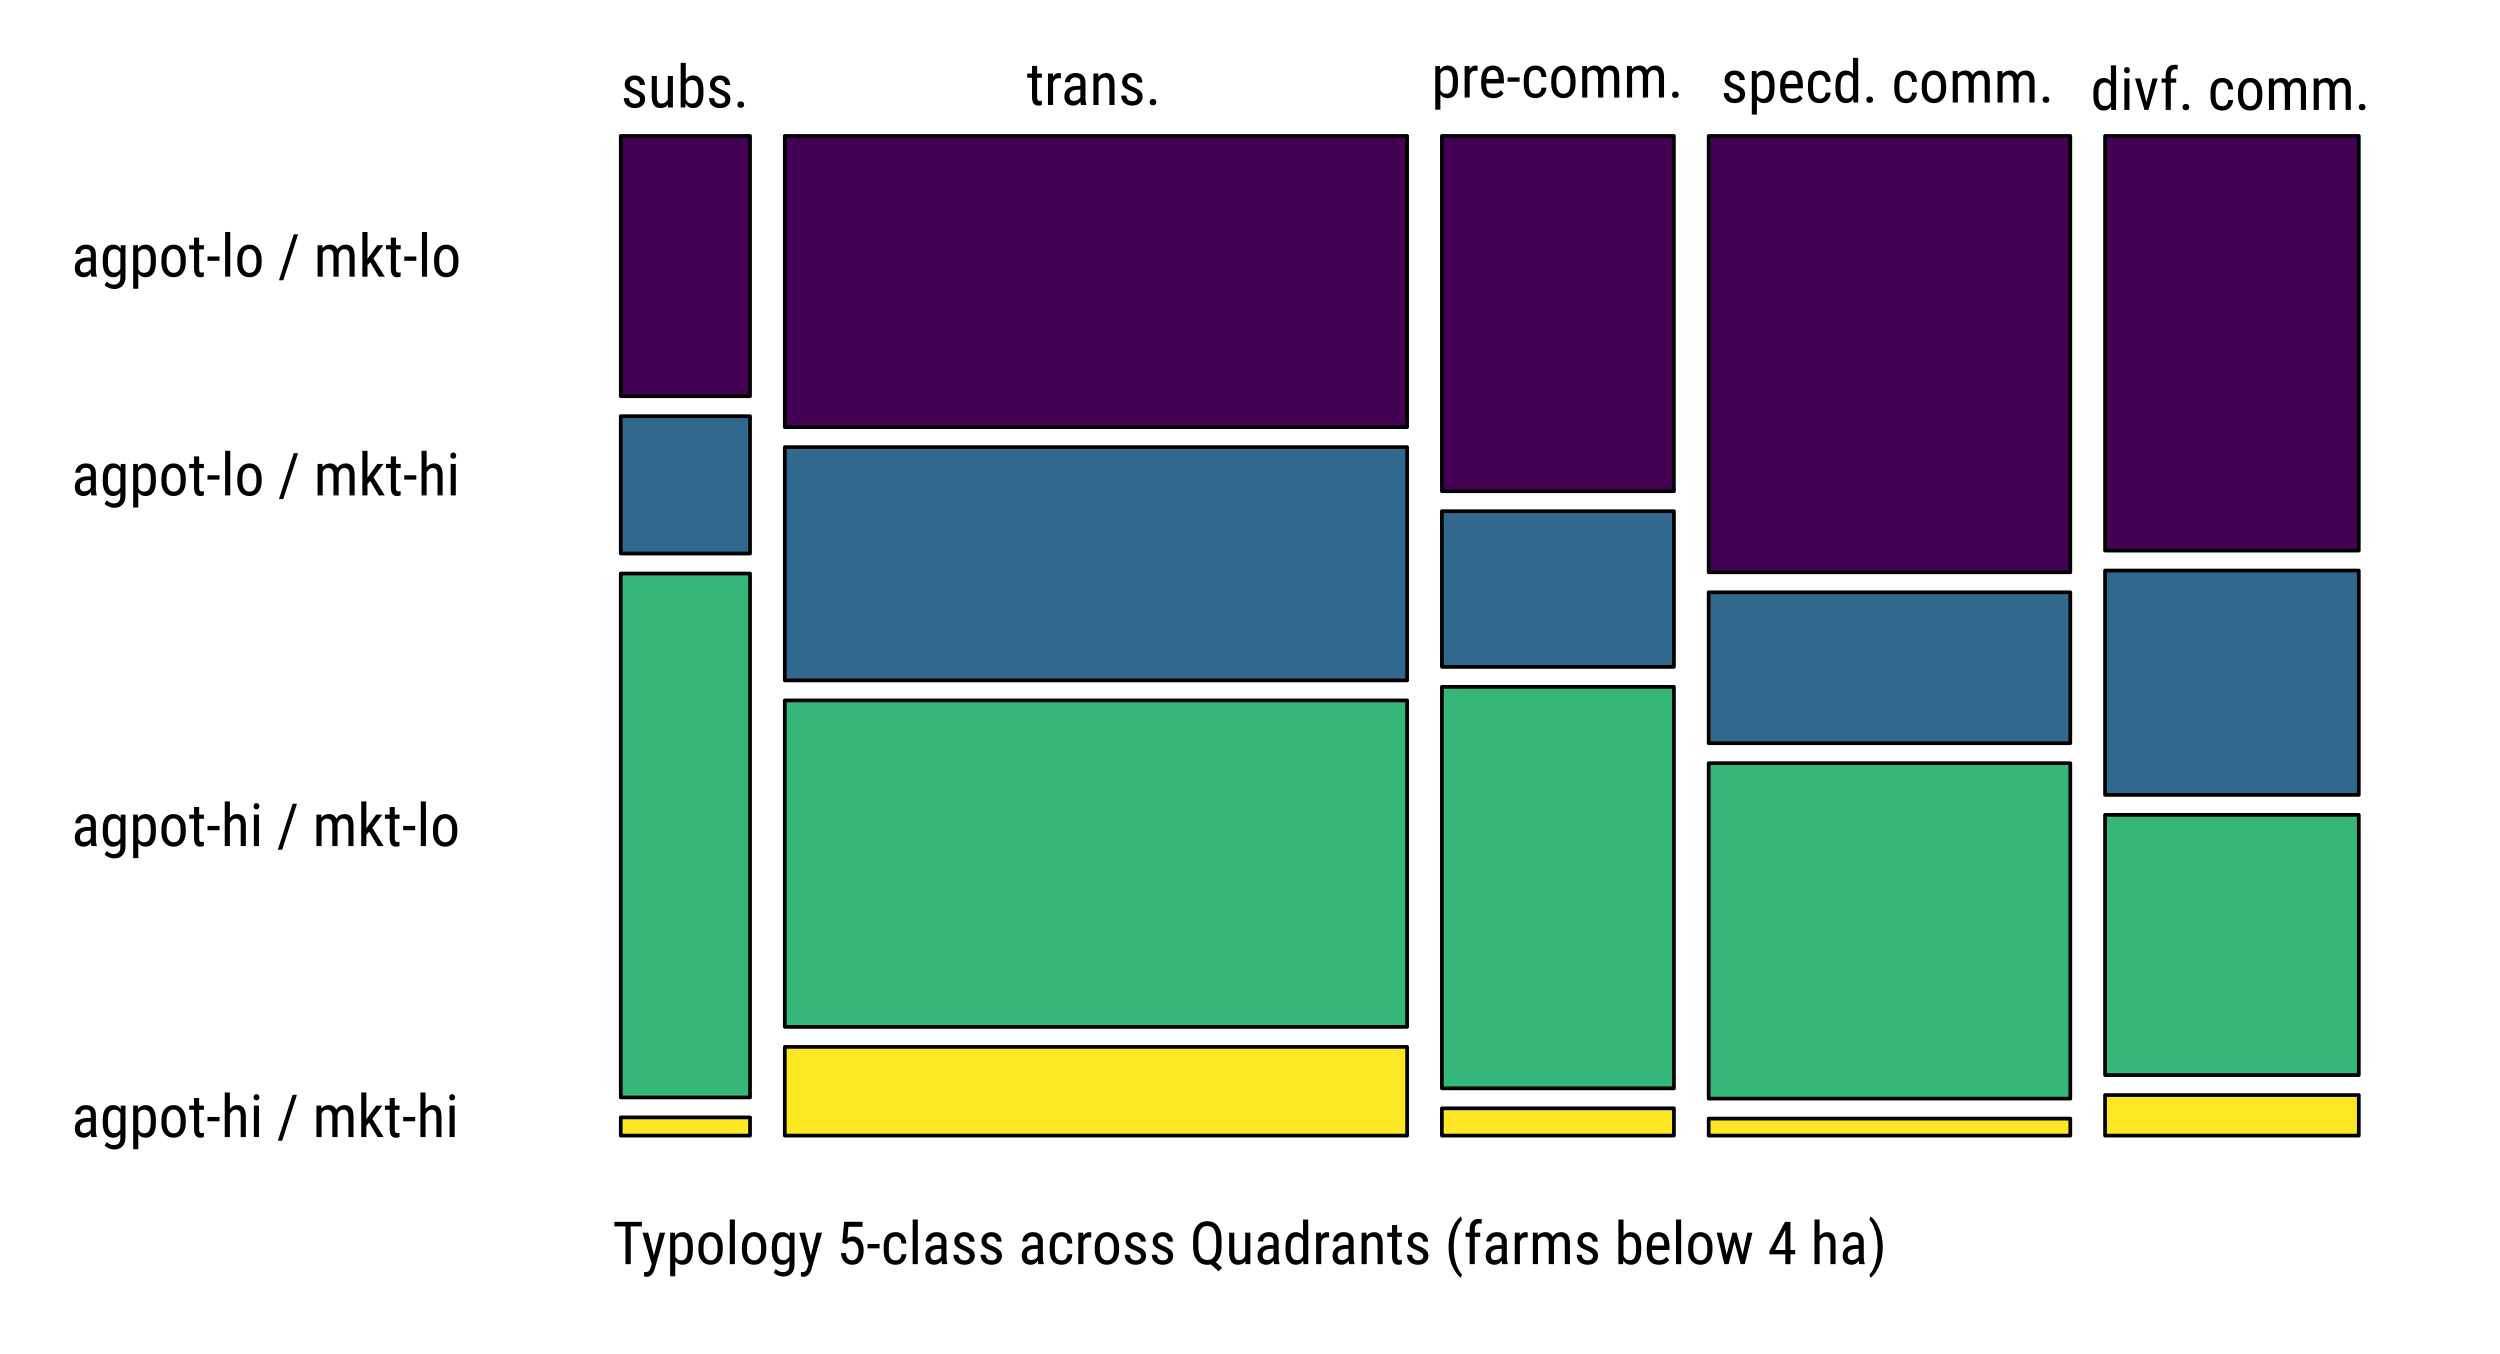 <?xml version="1.0" encoding="UTF-8"?>
<svg xmlns="http://www.w3.org/2000/svg" xmlns:xlink="http://www.w3.org/1999/xlink" width="504pt" height="273pt" viewBox="0 0 504 273" version="1.1">
<defs>
<g>
<symbol overflow="visible" id="glyph0-0">
<path style="stroke:none;" d="M 4.094 0 L 0.609 0 L 0.609 -8.531 L 4.094 -8.531 Z M 3.828 -0.5 L 3.828 -8.031 L 2.484 -4.266 Z M 0.875 -7.969 L 0.875 -0.547 L 2.203 -4.266 Z M 1.078 -0.312 L 3.609 -0.312 L 2.344 -3.859 Z M 2.344 -4.672 L 3.609 -8.219 L 1.078 -8.219 Z M 2.344 -4.672 "/>
</symbol>
<symbol overflow="visible" id="glyph0-1">
<path style="stroke:none;" d="M 5.906 -7.609 L 3.656 -7.609 L 3.656 0 L 2.594 0 L 2.594 -7.609 L 0.359 -7.609 L 0.359 -8.531 L 5.906 -8.531 Z M 5.906 -7.609 "/>
</symbol>
<symbol overflow="visible" id="glyph0-2">
<path style="stroke:none;" d="M 2.516 -1.719 L 3.656 -6.344 L 4.766 -6.344 L 2.688 0.891 C 2.531 1.441 2.305 1.859 2.016 2.141 C 1.734 2.422 1.414 2.562 1.062 2.562 C 0.914 2.562 0.734 2.531 0.516 2.469 L 0.516 1.594 L 0.75 1.609 C 1.051 1.609 1.285 1.535 1.453 1.391 C 1.617 1.254 1.754 1.008 1.859 0.656 L 2.062 -0.047 L 0.203 -6.344 L 1.344 -6.344 Z M 2.516 -1.719 "/>
</symbol>
<symbol overflow="visible" id="glyph0-3">
<path style="stroke:none;" d="M 5.359 -2.859 C 5.359 -1.859 5.176 -1.109 4.812 -0.609 C 4.445 -0.117 3.938 0.125 3.281 0.125 C 2.645 0.125 2.156 -0.117 1.812 -0.609 L 1.812 2.438 L 0.781 2.438 L 0.781 -6.344 L 1.719 -6.344 L 1.766 -5.641 C 2.117 -6.18 2.617 -6.453 3.266 -6.453 C 3.961 -6.453 4.484 -6.207 4.828 -5.719 C 5.172 -5.238 5.348 -4.52 5.359 -3.562 Z M 4.328 -3.453 C 4.328 -4.172 4.219 -4.695 4 -5.031 C 3.781 -5.363 3.426 -5.531 2.938 -5.531 C 2.445 -5.531 2.07 -5.285 1.812 -4.797 L 1.812 -1.5 C 2.062 -1.008 2.441 -0.766 2.953 -0.766 C 3.422 -0.766 3.766 -0.93 3.984 -1.266 C 4.203 -1.609 4.316 -2.129 4.328 -2.828 Z M 4.328 -3.453 "/>
</symbol>
<symbol overflow="visible" id="glyph0-4">
<path style="stroke:none;" d="M 0.562 -3.469 C 0.562 -4.383 0.785 -5.109 1.234 -5.641 C 1.68 -6.18 2.27 -6.453 3 -6.453 C 3.738 -6.453 4.328 -6.191 4.766 -5.672 C 5.211 -5.148 5.445 -4.438 5.469 -3.531 L 5.469 -2.859 C 5.469 -1.941 5.242 -1.211 4.797 -0.672 C 4.348 -0.141 3.754 0.125 3.016 0.125 C 2.273 0.125 1.68 -0.133 1.234 -0.656 C 0.797 -1.176 0.57 -1.879 0.562 -2.766 Z M 1.594 -2.859 C 1.594 -2.211 1.719 -1.703 1.969 -1.328 C 2.227 -0.953 2.578 -0.766 3.016 -0.766 C 3.93 -0.766 4.398 -1.426 4.422 -2.75 L 4.422 -3.469 C 4.422 -4.113 4.289 -4.625 4.031 -5 C 3.781 -5.375 3.438 -5.562 3 -5.562 C 2.57 -5.562 2.227 -5.375 1.969 -5 C 1.719 -4.625 1.594 -4.113 1.594 -3.469 Z M 1.594 -2.859 "/>
</symbol>
<symbol overflow="visible" id="glyph0-5">
<path style="stroke:none;" d="M 1.891 0 L 0.859 0 L 0.859 -9 L 1.891 -9 Z M 1.891 0 "/>
</symbol>
<symbol overflow="visible" id="glyph0-6">
<path style="stroke:none;" d="M 0.562 -3.453 C 0.562 -4.441 0.738 -5.188 1.094 -5.688 C 1.457 -6.195 1.988 -6.453 2.688 -6.453 C 3.332 -6.453 3.82 -6.176 4.156 -5.625 L 4.203 -6.344 L 5.141 -6.344 L 5.141 0.062 C 5.141 0.844 4.938 1.441 4.531 1.859 C 4.133 2.285 3.578 2.5 2.859 2.5 C 2.547 2.5 2.191 2.422 1.797 2.266 C 1.41 2.109 1.125 1.914 0.938 1.688 L 1.359 0.984 C 1.785 1.398 2.258 1.609 2.781 1.609 C 3.645 1.609 4.086 1.141 4.109 0.203 L 4.109 -0.625 C 3.773 -0.125 3.297 0.125 2.672 0.125 C 2.016 0.125 1.504 -0.117 1.141 -0.609 C 0.773 -1.109 0.582 -1.82 0.562 -2.75 Z M 1.609 -2.859 C 1.609 -2.148 1.711 -1.629 1.922 -1.297 C 2.129 -0.961 2.473 -0.797 2.953 -0.797 C 3.461 -0.797 3.848 -1.062 4.109 -1.594 L 4.109 -4.766 C 3.836 -5.273 3.453 -5.531 2.953 -5.531 C 2.484 -5.531 2.141 -5.363 1.922 -5.031 C 1.711 -4.695 1.609 -4.188 1.609 -3.5 Z M 1.609 -2.859 "/>
</symbol>
<symbol overflow="visible" id="glyph0-7">
<path style="stroke:none;" d=""/>
</symbol>
<symbol overflow="visible" id="glyph0-8">
<path style="stroke:none;" d="M 1.109 -4.281 L 1.484 -8.531 L 5.188 -8.531 L 5.188 -7.531 L 2.344 -7.531 L 2.156 -5.203 C 2.5 -5.453 2.875 -5.578 3.281 -5.578 C 3.945 -5.578 4.469 -5.316 4.844 -4.797 C 5.227 -4.285 5.422 -3.594 5.422 -2.719 C 5.422 -1.832 5.211 -1.133 4.797 -0.625 C 4.391 -0.125 3.828 0.125 3.109 0.125 C 2.461 0.125 1.938 -0.082 1.531 -0.5 C 1.133 -0.926 0.906 -1.508 0.844 -2.25 L 1.828 -2.25 C 1.879 -1.758 2.016 -1.391 2.234 -1.141 C 2.461 -0.891 2.754 -0.766 3.109 -0.766 C 3.504 -0.766 3.816 -0.938 4.047 -1.281 C 4.273 -1.633 4.391 -2.109 4.391 -2.703 C 4.391 -3.266 4.266 -3.719 4.016 -4.062 C 3.773 -4.414 3.445 -4.594 3.031 -4.594 C 2.688 -4.594 2.41 -4.504 2.203 -4.328 L 1.938 -4.062 Z M 1.109 -4.281 "/>
</symbol>
<symbol overflow="visible" id="glyph0-9">
<path style="stroke:none;" d="M 2.703 -3.188 L 0.281 -3.188 L 0.281 -4.062 L 2.703 -4.062 Z M 2.703 -3.188 "/>
</symbol>
<symbol overflow="visible" id="glyph0-10">
<path style="stroke:none;" d="M 2.984 -0.766 C 3.328 -0.766 3.598 -0.867 3.797 -1.078 C 4.004 -1.297 4.117 -1.602 4.141 -2 L 5.125 -2 C 5.102 -1.383 4.883 -0.875 4.469 -0.469 C 4.062 -0.07 3.566 0.125 2.984 0.125 C 2.191 0.125 1.586 -0.117 1.172 -0.609 C 0.766 -1.109 0.562 -1.848 0.562 -2.828 L 0.562 -3.531 C 0.562 -4.488 0.766 -5.211 1.172 -5.703 C 1.586 -6.203 2.188 -6.453 2.969 -6.453 C 3.613 -6.453 4.129 -6.25 4.516 -5.844 C 4.898 -5.438 5.102 -4.875 5.125 -4.156 L 4.141 -4.156 C 4.117 -4.625 4.004 -4.973 3.797 -5.203 C 3.598 -5.441 3.32 -5.562 2.969 -5.562 C 2.508 -5.562 2.164 -5.41 1.938 -5.109 C 1.719 -4.805 1.602 -4.312 1.594 -3.625 L 1.594 -2.812 C 1.594 -2.062 1.703 -1.531 1.922 -1.219 C 2.148 -0.914 2.504 -0.766 2.984 -0.766 Z M 2.984 -0.766 "/>
</symbol>
<symbol overflow="visible" id="glyph0-11">
<path style="stroke:none;" d="M 4.031 0 C 3.969 -0.133 3.926 -0.363 3.906 -0.688 C 3.539 -0.145 3.07 0.125 2.5 0.125 C 1.926 0.125 1.477 -0.035 1.156 -0.359 C 0.832 -0.68 0.672 -1.141 0.672 -1.734 C 0.672 -2.379 0.891 -2.891 1.328 -3.266 C 1.766 -3.641 2.363 -3.832 3.125 -3.844 L 3.891 -3.844 L 3.891 -4.516 C 3.891 -4.898 3.801 -5.172 3.625 -5.328 C 3.457 -5.484 3.203 -5.562 2.859 -5.562 C 2.547 -5.562 2.289 -5.469 2.094 -5.281 C 1.906 -5.102 1.812 -4.867 1.812 -4.578 L 0.781 -4.578 C 0.781 -4.898 0.875 -5.207 1.062 -5.5 C 1.25 -5.801 1.504 -6.035 1.828 -6.203 C 2.16 -6.367 2.523 -6.453 2.922 -6.453 C 3.566 -6.453 4.055 -6.289 4.391 -5.969 C 4.734 -5.645 4.91 -5.176 4.922 -4.562 L 4.922 -1.359 C 4.922 -0.879 4.984 -0.457 5.109 -0.094 L 5.109 0 Z M 2.656 -0.828 C 2.906 -0.828 3.145 -0.895 3.375 -1.031 C 3.613 -1.176 3.785 -1.352 3.891 -1.562 L 3.891 -3.078 L 3.297 -3.078 C 2.805 -3.066 2.414 -2.953 2.125 -2.734 C 1.844 -2.523 1.703 -2.234 1.703 -1.859 C 1.703 -1.492 1.773 -1.227 1.922 -1.062 C 2.066 -0.906 2.312 -0.828 2.656 -0.828 Z M 2.656 -0.828 "/>
</symbol>
<symbol overflow="visible" id="glyph0-12">
<path style="stroke:none;" d="M 3.859 -1.625 C 3.859 -1.844 3.773 -2.031 3.609 -2.188 C 3.441 -2.352 3.113 -2.547 2.625 -2.766 C 2.07 -2.992 1.68 -3.188 1.453 -3.344 C 1.223 -3.508 1.051 -3.695 0.938 -3.906 C 0.82 -4.113 0.766 -4.363 0.766 -4.656 C 0.766 -5.176 0.953 -5.602 1.328 -5.938 C 1.711 -6.281 2.195 -6.453 2.781 -6.453 C 3.395 -6.453 3.891 -6.27 4.266 -5.906 C 4.641 -5.551 4.828 -5.094 4.828 -4.531 L 3.797 -4.531 C 3.797 -4.82 3.695 -5.066 3.5 -5.266 C 3.312 -5.461 3.07 -5.562 2.781 -5.562 C 2.477 -5.562 2.238 -5.484 2.062 -5.328 C 1.883 -5.172 1.797 -4.957 1.797 -4.688 C 1.797 -4.477 1.859 -4.305 1.984 -4.172 C 2.117 -4.047 2.426 -3.879 2.906 -3.672 C 3.676 -3.367 4.195 -3.07 4.469 -2.781 C 4.75 -2.5 4.891 -2.141 4.891 -1.703 C 4.891 -1.148 4.695 -0.707 4.312 -0.375 C 3.938 -0.039 3.43 0.125 2.797 0.125 C 2.141 0.125 1.602 -0.062 1.188 -0.438 C 0.781 -0.82 0.578 -1.305 0.578 -1.891 L 1.625 -1.891 C 1.633 -1.535 1.738 -1.258 1.938 -1.062 C 2.145 -0.863 2.43 -0.766 2.797 -0.766 C 3.141 -0.766 3.398 -0.844 3.578 -1 C 3.766 -1.156 3.859 -1.363 3.859 -1.625 Z M 3.859 -1.625 "/>
</symbol>
<symbol overflow="visible" id="glyph0-13">
<path style="stroke:none;" d="M 3.391 -5.375 C 3.242 -5.395 3.086 -5.406 2.922 -5.406 C 2.391 -5.406 2.02 -5.113 1.812 -4.531 L 1.812 0 L 0.781 0 L 0.781 -6.344 L 1.781 -6.344 L 1.797 -5.703 C 2.078 -6.203 2.473 -6.453 2.984 -6.453 C 3.141 -6.453 3.273 -6.426 3.391 -6.375 Z M 3.391 -5.375 "/>
</symbol>
<symbol overflow="visible" id="glyph0-14">
<path style="stroke:none;" d="M 6.422 -3.516 C 6.422 -2.766 6.316 -2.129 6.109 -1.609 C 5.91 -1.098 5.629 -0.695 5.266 -0.406 L 6.531 0.734 L 5.812 1.438 L 4.266 0.047 C 4.023 0.098 3.789 0.125 3.562 0.125 C 2.676 0.125 1.977 -0.188 1.469 -0.812 C 0.957 -1.438 0.695 -2.316 0.688 -3.453 L 0.688 -5 C 0.688 -6.145 0.938 -7.039 1.438 -7.688 C 1.938 -8.332 2.641 -8.656 3.547 -8.656 C 4.453 -8.656 5.156 -8.336 5.656 -7.703 C 6.156 -7.078 6.41 -6.191 6.422 -5.047 Z M 5.344 -5.016 C 5.344 -5.91 5.195 -6.578 4.906 -7.016 C 4.613 -7.461 4.16 -7.688 3.547 -7.688 C 2.961 -7.688 2.52 -7.461 2.219 -7.016 C 1.914 -6.566 1.758 -5.91 1.75 -5.047 L 1.75 -3.516 C 1.75 -2.641 1.898 -1.973 2.203 -1.516 C 2.504 -1.066 2.957 -0.844 3.562 -0.844 C 4.156 -0.844 4.598 -1.047 4.891 -1.453 C 5.18 -1.867 5.332 -2.508 5.344 -3.375 Z M 5.344 -5.016 "/>
</symbol>
<symbol overflow="visible" id="glyph0-15">
<path style="stroke:none;" d="M 4.016 -0.562 C 3.672 -0.102 3.164 0.125 2.5 0.125 C 1.926 0.125 1.492 -0.07 1.203 -0.469 C 0.91 -0.875 0.758 -1.453 0.75 -2.203 L 0.75 -6.344 L 1.781 -6.344 L 1.781 -2.281 C 1.781 -1.289 2.078 -0.797 2.672 -0.797 C 3.305 -0.797 3.742 -1.078 3.984 -1.641 L 3.984 -6.344 L 5.016 -6.344 L 5.016 0 L 4.031 0 Z M 4.016 -0.562 "/>
</symbol>
<symbol overflow="visible" id="glyph0-16">
<path style="stroke:none;" d="M 0.562 -3.453 C 0.562 -4.43 0.742 -5.176 1.109 -5.688 C 1.473 -6.195 1.992 -6.453 2.672 -6.453 C 3.285 -6.453 3.758 -6.207 4.094 -5.719 L 4.094 -9 L 5.141 -9 L 5.141 0 L 4.188 0 L 4.125 -0.688 C 3.789 -0.145 3.305 0.125 2.672 0.125 C 2.016 0.125 1.5 -0.129 1.125 -0.641 C 0.75 -1.148 0.562 -1.875 0.562 -2.812 Z M 1.594 -2.859 C 1.594 -2.148 1.695 -1.629 1.906 -1.297 C 2.125 -0.961 2.469 -0.797 2.938 -0.797 C 3.457 -0.797 3.844 -1.055 4.094 -1.578 L 4.094 -4.781 C 3.832 -5.281 3.453 -5.531 2.953 -5.531 C 2.473 -5.531 2.125 -5.363 1.906 -5.031 C 1.695 -4.695 1.594 -4.188 1.594 -3.5 Z M 1.594 -2.859 "/>
</symbol>
<symbol overflow="visible" id="glyph0-17">
<path style="stroke:none;" d="M 1.75 -6.344 L 1.781 -5.656 C 2.188 -6.188 2.703 -6.453 3.328 -6.453 C 4.441 -6.453 5.008 -5.707 5.031 -4.219 L 5.031 0 L 4 0 L 4 -4.172 C 4 -4.66 3.914 -5.008 3.75 -5.219 C 3.582 -5.426 3.332 -5.531 3 -5.531 C 2.738 -5.531 2.504 -5.441 2.297 -5.266 C 2.098 -5.098 1.938 -4.879 1.812 -4.609 L 1.812 0 L 0.781 0 L 0.781 -6.344 Z M 1.75 -6.344 "/>
</symbol>
<symbol overflow="visible" id="glyph0-18">
<path style="stroke:none;" d="M 2.141 -7.875 L 2.141 -6.344 L 3.094 -6.344 L 3.094 -5.5 L 2.141 -5.5 L 2.141 -1.578 C 2.141 -1.328 2.176 -1.133 2.25 -1 C 2.332 -0.875 2.473 -0.812 2.672 -0.812 C 2.816 -0.812 2.957 -0.832 3.094 -0.875 L 3.078 0 C 2.848 0.082 2.609 0.125 2.359 0.125 C 1.953 0.125 1.641 -0.02 1.422 -0.312 C 1.211 -0.613 1.109 -1.031 1.109 -1.562 L 1.109 -5.5 L 0.141 -5.5 L 0.141 -6.344 L 1.109 -6.344 L 1.109 -7.875 Z M 2.141 -7.875 "/>
</symbol>
<symbol overflow="visible" id="glyph0-19">
<path style="stroke:none;" d="M 0.75 -3.469 C 0.75 -4.488 0.891 -5.445 1.172 -6.344 C 1.453 -7.25 1.844 -8.039 2.344 -8.719 C 2.656 -9.133 2.953 -9.438 3.234 -9.625 L 3.453 -8.906 C 2.984 -8.457 2.598 -7.781 2.297 -6.875 C 1.992 -5.977 1.828 -4.977 1.797 -3.875 L 1.797 -3.391 C 1.797 -2.016 1.988 -0.801 2.375 0.25 C 2.664 1.039 3.023 1.656 3.453 2.094 L 3.234 2.75 C 2.879 2.508 2.516 2.113 2.141 1.562 C 1.211 0.164 0.75 -1.508 0.75 -3.469 Z M 0.75 -3.469 "/>
</symbol>
<symbol overflow="visible" id="glyph0-20">
<path style="stroke:none;" d="M 1.234 0 L 1.234 -5.5 L 0.406 -5.5 L 0.406 -6.344 L 1.234 -6.344 L 1.234 -7.078 C 1.242 -7.723 1.406 -8.223 1.719 -8.578 C 2.031 -8.941 2.473 -9.125 3.047 -9.125 C 3.254 -9.125 3.469 -9.094 3.688 -9.031 L 3.625 -8.141 C 3.477 -8.18 3.32 -8.203 3.156 -8.203 C 2.562 -8.203 2.266 -7.781 2.266 -6.938 L 2.266 -6.344 L 3.359 -6.344 L 3.359 -5.5 L 2.266 -5.5 L 2.266 0 Z M 1.234 0 "/>
</symbol>
<symbol overflow="visible" id="glyph0-21">
<path style="stroke:none;" d="M 1.75 -6.344 L 1.781 -5.75 C 2.164 -6.219 2.676 -6.453 3.312 -6.453 C 4.008 -6.453 4.5 -6.145 4.781 -5.531 C 5.188 -6.145 5.742 -6.453 6.453 -6.453 C 7.617 -6.453 8.219 -5.723 8.25 -4.266 L 8.25 0 L 7.219 0 L 7.219 -4.172 C 7.219 -4.629 7.133 -4.969 6.969 -5.188 C 6.801 -5.414 6.523 -5.531 6.141 -5.531 C 5.828 -5.531 5.57 -5.41 5.375 -5.172 C 5.176 -4.93 5.062 -4.625 5.031 -4.25 L 5.031 0 L 3.984 0 L 3.984 -4.219 C 3.973 -5.094 3.617 -5.531 2.922 -5.531 C 2.398 -5.531 2.031 -5.27 1.812 -4.75 L 1.812 0 L 0.781 0 L 0.781 -6.344 Z M 1.75 -6.344 "/>
</symbol>
<symbol overflow="visible" id="glyph0-22">
<path style="stroke:none;" d="M 5.375 -2.859 C 5.375 -1.879 5.191 -1.133 4.828 -0.625 C 4.473 -0.125 3.957 0.125 3.281 0.125 C 2.613 0.125 2.113 -0.164 1.781 -0.75 L 1.719 0 L 0.781 0 L 0.781 -9 L 1.812 -9 L 1.812 -5.641 C 2.156 -6.18 2.645 -6.453 3.281 -6.453 C 3.969 -6.453 4.484 -6.207 4.828 -5.719 C 5.18 -5.227 5.363 -4.488 5.375 -3.5 Z M 4.344 -3.453 C 4.344 -4.203 4.234 -4.734 4.016 -5.047 C 3.805 -5.367 3.469 -5.531 3 -5.531 C 2.469 -5.531 2.07 -5.242 1.812 -4.672 L 1.812 -1.656 C 2.07 -1.082 2.473 -0.797 3.016 -0.797 C 3.484 -0.797 3.816 -0.957 4.016 -1.281 C 4.223 -1.613 4.332 -2.125 4.344 -2.812 Z M 4.344 -3.453 "/>
</symbol>
<symbol overflow="visible" id="glyph0-23">
<path style="stroke:none;" d="M 3.047 0.125 C 2.254 0.125 1.645 -0.109 1.219 -0.578 C 0.801 -1.055 0.586 -1.75 0.578 -2.656 L 0.578 -3.422 C 0.578 -4.367 0.781 -5.109 1.188 -5.641 C 1.602 -6.18 2.18 -6.453 2.922 -6.453 C 3.66 -6.453 4.211 -6.219 4.578 -5.75 C 4.953 -5.281 5.145 -4.547 5.156 -3.547 L 5.156 -2.859 L 1.609 -2.859 L 1.609 -2.719 C 1.609 -2.031 1.734 -1.531 1.984 -1.219 C 2.242 -0.914 2.613 -0.766 3.094 -0.766 C 3.406 -0.766 3.676 -0.82 3.906 -0.938 C 4.133 -1.051 4.352 -1.234 4.562 -1.484 L 5.094 -0.828 C 4.645 -0.191 3.961 0.125 3.047 0.125 Z M 2.922 -5.562 C 2.492 -5.562 2.176 -5.414 1.969 -5.125 C 1.758 -4.832 1.645 -4.375 1.625 -3.75 L 4.109 -3.75 L 4.109 -3.891 C 4.086 -4.492 3.977 -4.922 3.781 -5.172 C 3.594 -5.43 3.305 -5.562 2.922 -5.562 Z M 2.922 -5.562 "/>
</symbol>
<symbol overflow="visible" id="glyph0-24">
<path style="stroke:none;" d="M 5.5 -1.828 L 6.469 -6.344 L 7.484 -6.344 L 5.938 0 L 5.109 0 L 3.875 -4.531 L 2.672 0 L 1.828 0 L 0.297 -6.344 L 1.312 -6.344 L 2.297 -1.938 L 3.469 -6.344 L 4.297 -6.344 Z M 5.5 -1.828 "/>
</symbol>
<symbol overflow="visible" id="glyph0-25">
<path style="stroke:none;" d="M 4.609 -2.859 L 5.562 -2.859 L 5.562 -1.984 L 4.609 -1.984 L 4.609 0 L 3.578 0 L 3.578 -1.984 L 0.359 -1.984 L 0.359 -2.625 L 3.516 -8.531 L 4.609 -8.531 Z M 1.5 -2.859 L 3.578 -2.859 L 3.578 -6.922 Z M 1.5 -2.859 "/>
</symbol>
<symbol overflow="visible" id="glyph0-26">
<path style="stroke:none;" d="M 1.812 -5.688 C 2.207 -6.195 2.711 -6.453 3.328 -6.453 C 4.441 -6.453 5.008 -5.707 5.031 -4.219 L 5.031 0 L 4 0 L 4 -4.172 C 4 -4.66 3.914 -5.008 3.75 -5.219 C 3.582 -5.426 3.332 -5.531 3 -5.531 C 2.738 -5.531 2.504 -5.441 2.297 -5.266 C 2.098 -5.098 1.938 -4.879 1.812 -4.609 L 1.812 0 L 0.781 0 L 0.781 -9 L 1.812 -9 Z M 1.812 -5.688 "/>
</symbol>
<symbol overflow="visible" id="glyph0-27">
<path style="stroke:none;" d="M 3 -3.406 C 3 -1.664 2.609 -0.125 1.828 1.219 C 1.41 1.938 0.973 2.445 0.516 2.75 L 0.312 2.094 C 0.812 1.625 1.207 0.906 1.5 -0.062 C 1.801 -1.039 1.957 -2.109 1.969 -3.266 L 1.969 -3.469 C 1.969 -4.957 1.723 -6.285 1.234 -7.453 C 0.961 -8.098 0.656 -8.602 0.312 -8.969 L 0.516 -9.625 C 0.953 -9.332 1.367 -8.859 1.766 -8.203 C 2.586 -6.848 3 -5.25 3 -3.406 Z M 3 -3.406 "/>
</symbol>
<symbol overflow="visible" id="glyph0-28">
<path style="stroke:none;" d="M 0.844 -0.562 C 0.844 -0.75 0.895 -0.906 1 -1.031 C 1.113 -1.156 1.281 -1.219 1.5 -1.219 C 1.727 -1.219 1.898 -1.156 2.016 -1.031 C 2.129 -0.906 2.188 -0.75 2.188 -0.562 C 2.188 -0.383 2.129 -0.234 2.016 -0.109 C 1.898 0.004 1.727 0.062 1.5 0.062 C 1.281 0.062 1.113 0.004 1 -0.109 C 0.895 -0.234 0.844 -0.383 0.844 -0.562 Z M 0.844 -0.562 "/>
</symbol>
<symbol overflow="visible" id="glyph0-29">
<path style="stroke:none;" d="M 1.891 0 L 0.859 0 L 0.859 -6.344 L 1.891 -6.344 Z M 1.969 -8.016 C 1.969 -7.848 1.922 -7.703 1.828 -7.578 C 1.734 -7.461 1.586 -7.406 1.391 -7.406 C 1.191 -7.406 1.039 -7.461 0.938 -7.578 C 0.844 -7.703 0.797 -7.848 0.797 -8.016 C 0.797 -8.191 0.844 -8.344 0.938 -8.469 C 1.039 -8.594 1.188 -8.656 1.375 -8.656 C 1.57 -8.656 1.719 -8.594 1.812 -8.469 C 1.914 -8.344 1.969 -8.191 1.969 -8.016 Z M 1.969 -8.016 "/>
</symbol>
<symbol overflow="visible" id="glyph0-30">
<path style="stroke:none;" d="M 2.578 -1.578 L 3.781 -6.344 L 4.828 -6.344 L 2.953 0 L 2.172 0 L 0.266 -6.344 L 1.328 -6.344 Z M 2.578 -1.578 "/>
</symbol>
<symbol overflow="visible" id="glyph0-31">
<path style="stroke:none;" d="M 1.062 0.734 L 0.188 0.734 L 3.172 -8.531 L 4.047 -8.531 Z M 1.062 0.734 "/>
</symbol>
<symbol overflow="visible" id="glyph0-32">
<path style="stroke:none;" d="M 2.375 -2.906 L 1.812 -2.266 L 1.812 0 L 0.781 0 L 0.781 -9 L 1.812 -9 L 1.812 -3.609 L 3.797 -6.344 L 5.031 -6.344 L 3.016 -3.688 L 5.297 0 L 4.094 0 Z M 2.375 -2.906 "/>
</symbol>
</g>
</defs>
<g id="surface1150">
<rect x="0" y="0" width="504" height="273" style="fill:rgb(100%,100%,100%);fill-opacity:1;stroke:none;"/>
<g style="fill:rgb(0%,0%,0%);fill-opacity:1;">
  <use xlink:href="#glyph0-1" x="123.5" y="254.852"/>
  <use xlink:href="#glyph0-2" x="129.324" y="254.852"/>
  <use xlink:href="#glyph0-3" x="134.322" y="254.852"/>
  <use xlink:href="#glyph0-4" x="140.24" y="254.852"/>
  <use xlink:href="#glyph0-5" x="146.264" y="254.852"/>
  <use xlink:href="#glyph0-4" x="149.012" y="254.852"/>
  <use xlink:href="#glyph0-6" x="155.035" y="254.852"/>
  <use xlink:href="#glyph0-2" x="160.947" y="254.852"/>
  <use xlink:href="#glyph0-7" x="165.945" y="254.852"/>
  <use xlink:href="#glyph0-8" x="168.693" y="254.852"/>
  <use xlink:href="#glyph0-9" x="174.617" y="254.852"/>
  <use xlink:href="#glyph0-10" x="177.594" y="254.852"/>
  <use xlink:href="#glyph0-5" x="183.137" y="254.852"/>
  <use xlink:href="#glyph0-11" x="185.885" y="254.852"/>
  <use xlink:href="#glyph0-12" x="191.633" y="254.852"/>
  <use xlink:href="#glyph0-12" x="197.1" y="254.852"/>
  <use xlink:href="#glyph0-7" x="202.566" y="254.852"/>
  <use xlink:href="#glyph0-11" x="205.314" y="254.852"/>
  <use xlink:href="#glyph0-10" x="211.062" y="254.852"/>
  <use xlink:href="#glyph0-13" x="216.605" y="254.852"/>
  <use xlink:href="#glyph0-4" x="220.139" y="254.852"/>
  <use xlink:href="#glyph0-12" x="226.162" y="254.852"/>
  <use xlink:href="#glyph0-12" x="231.629" y="254.852"/>
  <use xlink:href="#glyph0-7" x="237.096" y="254.852"/>
  <use xlink:href="#glyph0-14" x="239.844" y="254.852"/>
  <use xlink:href="#glyph0-15" x="247.051" y="254.852"/>
  <use xlink:href="#glyph0-11" x="252.852" y="254.852"/>
  <use xlink:href="#glyph0-16" x="258.6" y="254.852"/>
  <use xlink:href="#glyph0-13" x="264.553" y="254.852"/>
  <use xlink:href="#glyph0-11" x="267.969" y="254.852"/>
  <use xlink:href="#glyph0-17" x="273.717" y="254.852"/>
  <use xlink:href="#glyph0-18" x="279.523" y="254.852"/>
  <use xlink:href="#glyph0-12" x="283.068" y="254.852"/>
  <use xlink:href="#glyph0-7" x="288.535" y="254.852"/>
  <use xlink:href="#glyph0-19" x="291.283" y="254.852"/>
  <use xlink:href="#glyph0-20" x="295.051" y="254.852"/>
  <use xlink:href="#glyph0-11" x="298.848" y="254.852"/>
  <use xlink:href="#glyph0-13" x="304.596" y="254.852"/>
  <use xlink:href="#glyph0-21" x="308.246" y="254.852"/>
  <use xlink:href="#glyph0-12" x="317.275" y="254.852"/>
  <use xlink:href="#glyph0-7" x="322.742" y="254.852"/>
  <use xlink:href="#glyph0-22" x="325.49" y="254.852"/>
  <use xlink:href="#glyph0-23" x="331.408" y="254.852"/>
  <use xlink:href="#glyph0-5" x="337.027" y="254.852"/>
  <use xlink:href="#glyph0-4" x="339.775" y="254.852"/>
  <use xlink:href="#glyph0-24" x="345.799" y="254.852"/>
  <use xlink:href="#glyph0-7" x="353.598" y="254.852"/>
  <use xlink:href="#glyph0-25" x="356.346" y="254.852"/>
  <use xlink:href="#glyph0-7" x="362.27" y="254.852"/>
  <use xlink:href="#glyph0-26" x="365.018" y="254.852"/>
  <use xlink:href="#glyph0-11" x="370.812" y="254.852"/>
  <use xlink:href="#glyph0-27" x="376.561" y="254.852"/>
</g>
<g style="fill:rgb(0%,0%,0%);fill-opacity:1;">
  <use xlink:href="#glyph0-12" x="125.176" y="21.668"/>
  <use xlink:href="#glyph0-15" x="130.643" y="21.668"/>
  <use xlink:href="#glyph0-22" x="136.443" y="21.668"/>
  <use xlink:href="#glyph0-12" x="142.361" y="21.668"/>
  <use xlink:href="#glyph0-28" x="147.828" y="21.668"/>
</g>
<g style="fill:rgb(0%,0%,0%);fill-opacity:1;">
  <use xlink:href="#glyph0-18" x="206.945" y="21.168"/>
  <use xlink:href="#glyph0-13" x="210.49" y="21.168"/>
  <use xlink:href="#glyph0-11" x="213.906" y="21.168"/>
  <use xlink:href="#glyph0-17" x="219.654" y="21.168"/>
  <use xlink:href="#glyph0-12" x="225.461" y="21.168"/>
  <use xlink:href="#glyph0-28" x="230.928" y="21.168"/>
</g>
<g style="fill:rgb(0%,0%,0%);fill-opacity:1;">
  <use xlink:href="#glyph0-3" x="288.57" y="19.668"/>
  <use xlink:href="#glyph0-13" x="294.488" y="19.668"/>
  <use xlink:href="#glyph0-23" x="298.027" y="19.668"/>
  <use xlink:href="#glyph0-9" x="303.646" y="19.668"/>
  <use xlink:href="#glyph0-10" x="306.623" y="19.668"/>
  <use xlink:href="#glyph0-4" x="312.166" y="19.668"/>
  <use xlink:href="#glyph0-21" x="318.189" y="19.668"/>
  <use xlink:href="#glyph0-21" x="327.219" y="19.668"/>
  <use xlink:href="#glyph0-28" x="336.248" y="19.668"/>
</g>
<g style="fill:rgb(0%,0%,0%);fill-opacity:1;">
  <use xlink:href="#glyph0-12" x="346.918" y="20.668"/>
  <use xlink:href="#glyph0-3" x="352.385" y="20.668"/>
  <use xlink:href="#glyph0-23" x="358.303" y="20.668"/>
  <use xlink:href="#glyph0-10" x="363.922" y="20.668"/>
  <use xlink:href="#glyph0-16" x="369.465" y="20.668"/>
  <use xlink:href="#glyph0-28" x="375.418" y="20.668"/>
  <use xlink:href="#glyph0-7" x="378.576" y="20.668"/>
  <use xlink:href="#glyph0-10" x="381.324" y="20.668"/>
  <use xlink:href="#glyph0-4" x="386.867" y="20.668"/>
  <use xlink:href="#glyph0-21" x="392.891" y="20.668"/>
  <use xlink:href="#glyph0-21" x="401.92" y="20.668"/>
  <use xlink:href="#glyph0-28" x="410.949" y="20.668"/>
</g>
<g style="fill:rgb(0%,0%,0%);fill-opacity:1;">
  <use xlink:href="#glyph0-16" x="421.457" y="22.168"/>
  <use xlink:href="#glyph0-29" x="427.41" y="22.168"/>
  <use xlink:href="#glyph0-30" x="430.158" y="22.168"/>
  <use xlink:href="#glyph0-20" x="435.367" y="22.168"/>
  <use xlink:href="#glyph0-28" x="439.164" y="22.168"/>
  <use xlink:href="#glyph0-7" x="442.322" y="22.168"/>
  <use xlink:href="#glyph0-10" x="445.07" y="22.168"/>
  <use xlink:href="#glyph0-4" x="450.613" y="22.168"/>
  <use xlink:href="#glyph0-21" x="456.637" y="22.168"/>
  <use xlink:href="#glyph0-21" x="465.666" y="22.168"/>
  <use xlink:href="#glyph0-28" x="474.695" y="22.168"/>
</g>
<g style="fill:rgb(0%,0%,0%);fill-opacity:1;">
  <use xlink:href="#glyph0-11" x="14.406" y="55.77"/>
  <use xlink:href="#glyph0-6" x="20.154" y="55.77"/>
  <use xlink:href="#glyph0-3" x="26.066" y="55.77"/>
  <use xlink:href="#glyph0-4" x="31.984" y="55.77"/>
  <use xlink:href="#glyph0-18" x="38.008" y="55.77"/>
  <use xlink:href="#glyph0-9" x="41.553" y="55.77"/>
  <use xlink:href="#glyph0-5" x="44.529" y="55.77"/>
  <use xlink:href="#glyph0-4" x="47.277" y="55.77"/>
  <use xlink:href="#glyph0-7" x="53.301" y="55.77"/>
  <use xlink:href="#glyph0-31" x="56.049" y="55.77"/>
  <use xlink:href="#glyph0-7" x="60.496" y="55.77"/>
  <use xlink:href="#glyph0-21" x="63.244" y="55.77"/>
  <use xlink:href="#glyph0-32" x="72.273" y="55.77"/>
  <use xlink:href="#glyph0-18" x="77.682" y="55.77"/>
  <use xlink:href="#glyph0-9" x="81.227" y="55.77"/>
  <use xlink:href="#glyph0-5" x="84.203" y="55.77"/>
  <use xlink:href="#glyph0-4" x="86.951" y="55.77"/>
</g>
<g style="fill:rgb(0%,0%,0%);fill-opacity:1;">
  <use xlink:href="#glyph0-11" x="14.406" y="99.879"/>
  <use xlink:href="#glyph0-6" x="20.154" y="99.879"/>
  <use xlink:href="#glyph0-3" x="26.066" y="99.879"/>
  <use xlink:href="#glyph0-4" x="31.984" y="99.879"/>
  <use xlink:href="#glyph0-18" x="38.008" y="99.879"/>
  <use xlink:href="#glyph0-9" x="41.553" y="99.879"/>
  <use xlink:href="#glyph0-5" x="44.529" y="99.879"/>
  <use xlink:href="#glyph0-4" x="47.277" y="99.879"/>
  <use xlink:href="#glyph0-7" x="53.301" y="99.879"/>
  <use xlink:href="#glyph0-31" x="56.049" y="99.879"/>
  <use xlink:href="#glyph0-7" x="60.496" y="99.879"/>
  <use xlink:href="#glyph0-21" x="63.244" y="99.879"/>
  <use xlink:href="#glyph0-32" x="72.273" y="99.879"/>
  <use xlink:href="#glyph0-18" x="77.682" y="99.879"/>
  <use xlink:href="#glyph0-9" x="81.227" y="99.879"/>
  <use xlink:href="#glyph0-26" x="84.203" y="99.879"/>
  <use xlink:href="#glyph0-29" x="89.998" y="99.879"/>
</g>
<g style="fill:rgb(0%,0%,0%);fill-opacity:1;">
  <use xlink:href="#glyph0-11" x="14.406" y="170.566"/>
  <use xlink:href="#glyph0-6" x="20.154" y="170.566"/>
  <use xlink:href="#glyph0-3" x="26.066" y="170.566"/>
  <use xlink:href="#glyph0-4" x="31.984" y="170.566"/>
  <use xlink:href="#glyph0-18" x="38.008" y="170.566"/>
  <use xlink:href="#glyph0-9" x="41.553" y="170.566"/>
  <use xlink:href="#glyph0-26" x="44.529" y="170.566"/>
  <use xlink:href="#glyph0-29" x="50.324" y="170.566"/>
  <use xlink:href="#glyph0-7" x="53.072" y="170.566"/>
  <use xlink:href="#glyph0-31" x="55.82" y="170.566"/>
  <use xlink:href="#glyph0-7" x="60.268" y="170.566"/>
  <use xlink:href="#glyph0-21" x="63.016" y="170.566"/>
  <use xlink:href="#glyph0-32" x="72.045" y="170.566"/>
  <use xlink:href="#glyph0-18" x="77.453" y="170.566"/>
  <use xlink:href="#glyph0-9" x="80.998" y="170.566"/>
  <use xlink:href="#glyph0-5" x="83.975" y="170.566"/>
  <use xlink:href="#glyph0-4" x="86.723" y="170.566"/>
</g>
<g style="fill:rgb(0%,0%,0%);fill-opacity:1;">
  <use xlink:href="#glyph0-11" x="14.406" y="229.238"/>
  <use xlink:href="#glyph0-6" x="20.154" y="229.238"/>
  <use xlink:href="#glyph0-3" x="26.066" y="229.238"/>
  <use xlink:href="#glyph0-4" x="31.984" y="229.238"/>
  <use xlink:href="#glyph0-18" x="38.008" y="229.238"/>
  <use xlink:href="#glyph0-9" x="41.553" y="229.238"/>
  <use xlink:href="#glyph0-26" x="44.529" y="229.238"/>
  <use xlink:href="#glyph0-29" x="50.324" y="229.238"/>
  <use xlink:href="#glyph0-7" x="53.072" y="229.238"/>
  <use xlink:href="#glyph0-31" x="55.82" y="229.238"/>
  <use xlink:href="#glyph0-7" x="60.268" y="229.238"/>
  <use xlink:href="#glyph0-21" x="63.016" y="229.238"/>
  <use xlink:href="#glyph0-32" x="72.045" y="229.238"/>
  <use xlink:href="#glyph0-18" x="77.453" y="229.238"/>
  <use xlink:href="#glyph0-9" x="80.998" y="229.238"/>
  <use xlink:href="#glyph0-26" x="83.975" y="229.238"/>
  <use xlink:href="#glyph0-29" x="89.77" y="229.238"/>
</g>
<path style="fill-rule:nonzero;fill:rgb(26.667%,0.392%,32.941%);fill-opacity:1;stroke-width:0.75;stroke-linecap:round;stroke-linejoin:round;stroke:rgb(0%,0%,0%);stroke-opacity:1;stroke-miterlimit:10;" d="M 125.145 79.871 L 151.207 79.871 L 151.207 27.402 L 125.145 27.402 Z M 125.145 79.871 "/>
<path style="fill-rule:nonzero;fill:rgb(19.216%,40.784%,55.686%);fill-opacity:1;stroke-width:0.75;stroke-linecap:round;stroke-linejoin:round;stroke:rgb(0%,0%,0%);stroke-opacity:1;stroke-miterlimit:10;" d="M 125.145 111.59 L 151.207 111.59 L 151.207 83.902 L 125.145 83.902 Z M 125.145 111.59 "/>
<path style="fill-rule:nonzero;fill:rgb(20.784%,71.765%,47.451%);fill-opacity:1;stroke-width:0.75;stroke-linecap:round;stroke-linejoin:round;stroke:rgb(0%,0%,0%);stroke-opacity:1;stroke-miterlimit:10;" d="M 125.145 221.242 L 151.207 221.242 L 151.207 115.621 L 125.145 115.621 Z M 125.145 221.242 "/>
<path style="fill-rule:nonzero;fill:rgb(99.216%,90.588%,14.51%);fill-opacity:1;stroke-width:0.75;stroke-linecap:round;stroke-linejoin:round;stroke:rgb(0%,0%,0%);stroke-opacity:1;stroke-miterlimit:10;" d="M 125.145 228.938 L 151.207 228.938 L 151.207 225.273 L 125.145 225.273 Z M 125.145 228.938 "/>
<path style="fill-rule:nonzero;fill:rgb(26.667%,0.392%,32.941%);fill-opacity:1;stroke-width:0.75;stroke-linecap:round;stroke-linejoin:round;stroke:rgb(0%,0%,0%);stroke-opacity:1;stroke-miterlimit:10;" d="M 158.215 86.113 L 283.676 86.113 L 283.676 27.402 L 158.215 27.402 Z M 158.215 86.113 "/>
<path style="fill-rule:nonzero;fill:rgb(19.216%,40.784%,55.686%);fill-opacity:1;stroke-width:0.75;stroke-linecap:round;stroke-linejoin:round;stroke:rgb(0%,0%,0%);stroke-opacity:1;stroke-miterlimit:10;" d="M 158.215 137.168 L 283.676 137.168 L 283.676 90.145 L 158.215 90.145 Z M 158.215 137.168 "/>
<path style="fill-rule:nonzero;fill:rgb(20.784%,71.765%,47.451%);fill-opacity:1;stroke-width:0.75;stroke-linecap:round;stroke-linejoin:round;stroke:rgb(0%,0%,0%);stroke-opacity:1;stroke-miterlimit:10;" d="M 158.215 207.023 L 283.676 207.023 L 283.676 141.199 L 158.215 141.199 Z M 158.215 207.023 "/>
<path style="fill-rule:nonzero;fill:rgb(99.216%,90.588%,14.51%);fill-opacity:1;stroke-width:0.75;stroke-linecap:round;stroke-linejoin:round;stroke:rgb(0%,0%,0%);stroke-opacity:1;stroke-miterlimit:10;" d="M 158.215 228.938 L 283.676 228.938 L 283.676 211.055 L 158.215 211.055 Z M 158.215 228.938 "/>
<path style="fill-rule:nonzero;fill:rgb(26.667%,0.392%,32.941%);fill-opacity:1;stroke-width:0.75;stroke-linecap:round;stroke-linejoin:round;stroke:rgb(0%,0%,0%);stroke-opacity:1;stroke-miterlimit:10;" d="M 290.684 99.023 L 337.461 99.023 L 337.461 27.402 L 290.684 27.402 Z M 290.684 99.023 "/>
<path style="fill-rule:nonzero;fill:rgb(19.216%,40.784%,55.686%);fill-opacity:1;stroke-width:0.75;stroke-linecap:round;stroke-linejoin:round;stroke:rgb(0%,0%,0%);stroke-opacity:1;stroke-miterlimit:10;" d="M 290.684 134.441 L 337.461 134.441 L 337.461 103.055 L 290.684 103.055 Z M 290.684 134.441 "/>
<path style="fill-rule:nonzero;fill:rgb(20.784%,71.765%,47.451%);fill-opacity:1;stroke-width:0.75;stroke-linecap:round;stroke-linejoin:round;stroke:rgb(0%,0%,0%);stroke-opacity:1;stroke-miterlimit:10;" d="M 290.684 219.41 L 337.461 219.41 L 337.461 138.473 L 290.684 138.473 Z M 290.684 219.41 "/>
<path style="fill-rule:nonzero;fill:rgb(99.216%,90.588%,14.51%);fill-opacity:1;stroke-width:0.75;stroke-linecap:round;stroke-linejoin:round;stroke:rgb(0%,0%,0%);stroke-opacity:1;stroke-miterlimit:10;" d="M 290.684 228.938 L 337.461 228.938 L 337.461 223.438 L 290.684 223.438 Z M 290.684 228.938 "/>
<path style="fill-rule:nonzero;fill:rgb(26.667%,0.392%,32.941%);fill-opacity:1;stroke-width:0.75;stroke-linecap:round;stroke-linejoin:round;stroke:rgb(0%,0%,0%);stroke-opacity:1;stroke-miterlimit:10;" d="M 344.469 115.375 L 417.371 115.375 L 417.371 27.402 L 344.469 27.402 Z M 344.469 115.375 "/>
<path style="fill-rule:nonzero;fill:rgb(19.216%,40.784%,55.686%);fill-opacity:1;stroke-width:0.75;stroke-linecap:round;stroke-linejoin:round;stroke:rgb(0%,0%,0%);stroke-opacity:1;stroke-miterlimit:10;" d="M 344.469 149.824 L 417.371 149.824 L 417.371 119.406 L 344.469 119.406 Z M 344.469 149.824 "/>
<path style="fill-rule:nonzero;fill:rgb(20.784%,71.765%,47.451%);fill-opacity:1;stroke-width:0.75;stroke-linecap:round;stroke-linejoin:round;stroke:rgb(0%,0%,0%);stroke-opacity:1;stroke-miterlimit:10;" d="M 344.469 221.477 L 417.371 221.477 L 417.371 153.855 L 344.469 153.855 Z M 344.469 221.477 "/>
<path style="fill-rule:nonzero;fill:rgb(99.216%,90.588%,14.51%);fill-opacity:1;stroke-width:0.75;stroke-linecap:round;stroke-linejoin:round;stroke:rgb(0%,0%,0%);stroke-opacity:1;stroke-miterlimit:10;" d="M 344.469 228.938 L 417.371 228.938 L 417.371 225.508 L 344.469 225.508 Z M 344.469 228.938 "/>
<path style="fill-rule:nonzero;fill:rgb(26.667%,0.392%,32.941%);fill-opacity:1;stroke-width:0.75;stroke-linecap:round;stroke-linejoin:round;stroke:rgb(0%,0%,0%);stroke-opacity:1;stroke-miterlimit:10;" d="M 424.379 110.996 L 475.535 110.996 L 475.535 27.402 L 424.379 27.402 Z M 424.379 110.996 "/>
<path style="fill-rule:nonzero;fill:rgb(19.216%,40.784%,55.686%);fill-opacity:1;stroke-width:0.75;stroke-linecap:round;stroke-linejoin:round;stroke:rgb(0%,0%,0%);stroke-opacity:1;stroke-miterlimit:10;" d="M 424.379 160.246 L 475.535 160.246 L 475.535 115.023 L 424.379 115.023 Z M 424.379 160.246 "/>
<path style="fill-rule:nonzero;fill:rgb(20.784%,71.765%,47.451%);fill-opacity:1;stroke-width:0.75;stroke-linecap:round;stroke-linejoin:round;stroke:rgb(0%,0%,0%);stroke-opacity:1;stroke-miterlimit:10;" d="M 424.379 216.734 L 475.535 216.734 L 475.535 164.277 L 424.379 164.277 Z M 424.379 216.734 "/>
<path style="fill-rule:nonzero;fill:rgb(99.216%,90.588%,14.51%);fill-opacity:1;stroke-width:0.75;stroke-linecap:round;stroke-linejoin:round;stroke:rgb(0%,0%,0%);stroke-opacity:1;stroke-miterlimit:10;" d="M 424.379 228.938 L 475.535 228.938 L 475.535 220.766 L 424.379 220.766 Z M 424.379 228.938 "/>
</g>
</svg>
